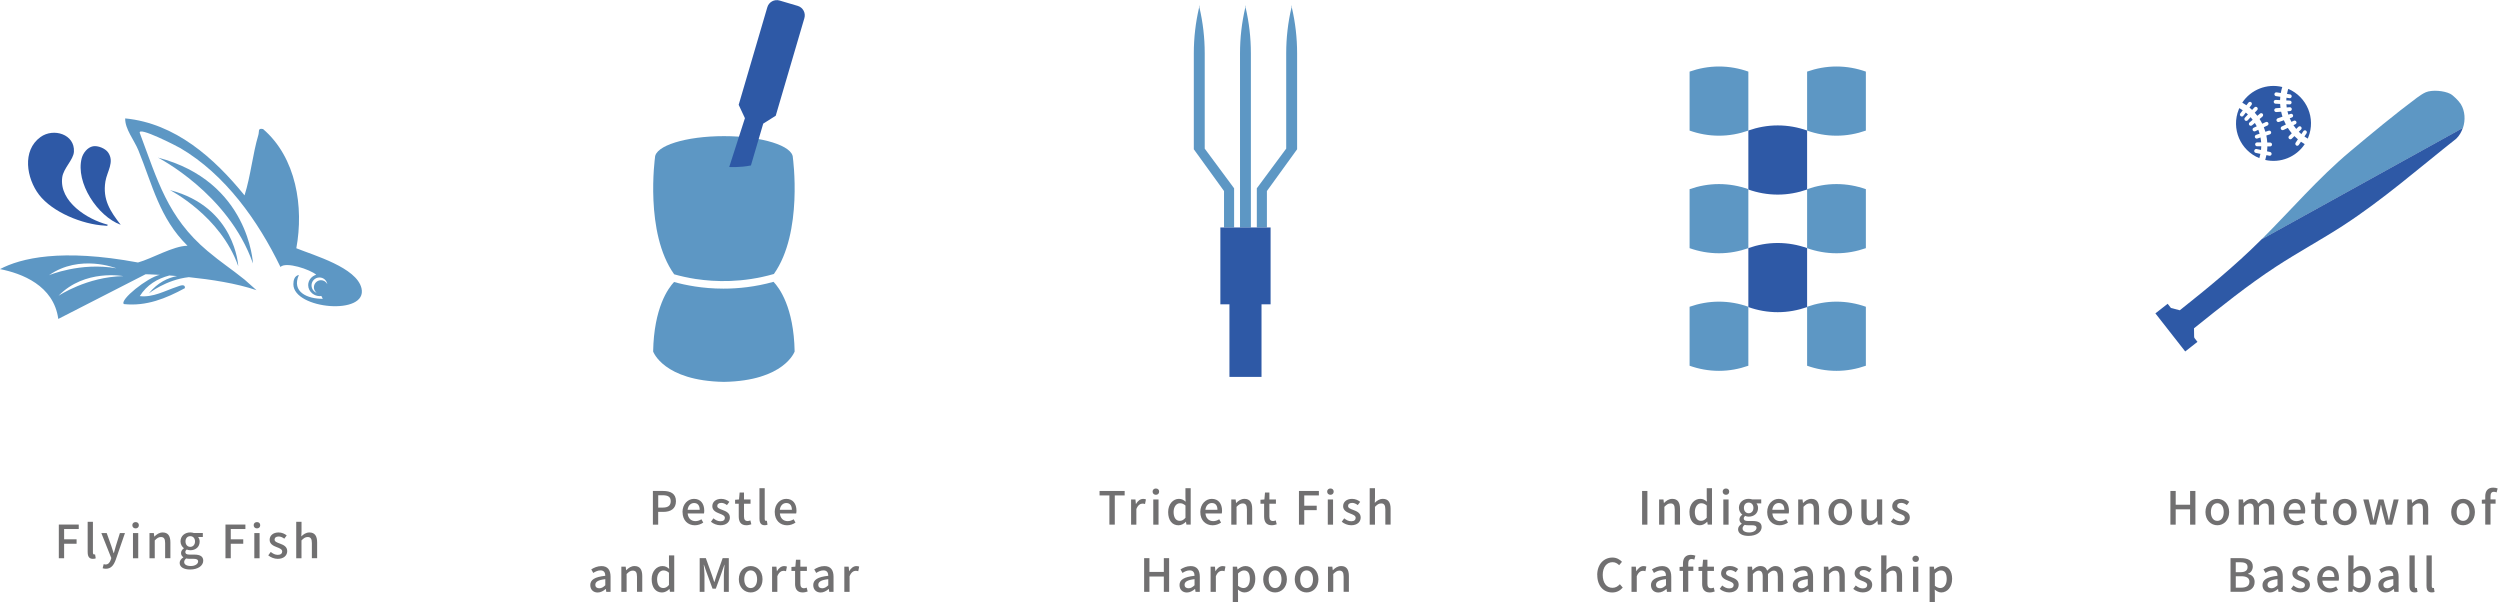 <svg width="788" height="190" viewBox="0 0 788 190" fill="none" xmlns="http://www.w3.org/2000/svg">
<g clip-path="url(#clip0_581_791)">
<path d="M551.08 41.16V41.11V41.09V22.64V22.62V22.57C548.18 21.54 545.07 20.96 541.82 20.96C538.57 20.96 535.46 21.55 532.56 22.57V22.62V22.64V41.09V41.11V41.16C535.46 42.19 538.57 42.77 541.82 42.77C545.07 42.77 548.18 42.18 551.08 41.16Z" fill="#5D97C4"/>
<path d="M569.6 59.73V59.68V59.66V41.21V41.19V41.14C566.7 40.11 563.59 39.53 560.34 39.53C557.09 39.53 553.98 40.12 551.08 41.14V41.19V41.21V59.66V59.68V59.73C553.98 60.76 557.09 61.34 560.34 61.34C563.59 61.34 566.7 60.75 569.6 59.73Z" fill="#2E59A6"/>
<path d="M551.08 78.219V78.169V78.15V59.7V59.679V59.63C548.18 58.599 545.07 58.02 541.82 58.02C538.57 58.02 535.46 58.609 532.56 59.63V59.679V59.7V78.15V78.169V78.219C535.46 79.249 538.57 79.829 541.82 79.829C545.07 79.829 548.18 79.24 551.08 78.219Z" fill="#5D97C4"/>
<path d="M569.6 96.79V96.74V96.72V78.27V78.25V78.2C566.7 77.17 563.59 76.59 560.34 76.59C557.09 76.59 553.98 77.18 551.08 78.2V78.25V78.27V96.72V96.74V96.79C553.98 97.82 557.09 98.4 560.34 98.4C563.59 98.4 566.7 97.81 569.6 96.79Z" fill="#2E59A6"/>
<path d="M551.08 115.28V115.23V115.21V96.76V96.74V96.69C548.18 95.66 545.07 95.08 541.82 95.08C538.57 95.08 535.46 95.67 532.56 96.69V96.74V96.76V115.21V115.23V115.28C535.46 116.31 538.57 116.89 541.82 116.89C545.07 116.89 548.18 116.3 551.08 115.28Z" fill="#5D97C4"/>
<path d="M588.12 41.16V41.11V41.09V22.64V22.62V22.57C585.22 21.54 582.11 20.96 578.86 20.96C575.61 20.96 572.5 21.55 569.6 22.57V22.62V22.64V41.09V41.11V41.16C572.5 42.19 575.61 42.77 578.86 42.77C582.11 42.77 585.22 42.18 588.12 41.16Z" fill="#5D97C4"/>
<path d="M588.12 78.219V78.169V78.15V59.7V59.679V59.63C585.22 58.599 582.11 58.02 578.86 58.02C575.61 58.02 572.5 58.609 569.6 59.63V59.679V59.7V78.15V78.169V78.219C572.5 79.249 575.61 79.829 578.86 79.829C582.11 79.829 585.22 79.24 588.12 78.219Z" fill="#5D97C4"/>
<path d="M588.12 115.28V115.23V115.21V96.76V96.74V96.69C585.22 95.66 582.11 95.08 578.86 95.08C575.61 95.08 572.5 95.67 569.6 96.69V96.74V96.76V115.21V115.23V115.28C572.5 116.31 575.61 116.89 578.86 116.89C582.11 116.89 585.22 116.3 588.12 115.28Z" fill="#5D97C4"/>
<path d="M775.66 32.84C775.02 31.8 773.21 30.02 772.34 29.58C770.41 28.59 766.67 28.24 764.63 29.07C763.76 29.43 762.58 30.24 761.81 30.81C755.01 35.87 747.3 42.25 740.77 47.73C730.71 56.17 722.14 66.18 712.87 75.44L776.31 40.34C777.15 37.88 776.99 35.03 775.66 32.84Z" fill="#5D97C4"/>
<path d="M687.14 97.76C687.14 97.76 687.08 97.78 687.05 97.79L684.28 97.07L683.24 95.75L679.38 98.78L683.44 103.96L684.72 105.6L688.78 110.78L692.64 107.75L691.67 106.52C691.65 106.39 691.63 106.26 691.59 106.12L691.55 103.48C699.98 96.73 708.4 89.93 717.46 84.01C724.32 79.53 731.78 75.49 738.47 71.15C751.1 62.96 762.42 53.03 774.21 43.71C775.17 42.79 775.85 41.61 776.28 40.33L712.84 75.43C712.69 75.58 712.55 75.73 712.4 75.88C704.48 83.75 695.87 90.82 687.12 97.76H687.14Z" fill="#2E59A6"/>
<path d="M720.85 29.6L721.83 29.75C722.16 29.8 722.39 30.11 722.34 30.44C722.29 30.77 721.98 31 721.65 30.95L720.69 30.8C720.66 31.09 720.65 31.37 720.64 31.66L721.74 31.71C722.07 31.73 722.33 32.01 722.31 32.34C722.29 32.67 722.01 32.93 721.68 32.91L720.67 32.86C720.69 33.2 720.73 33.54 720.77 33.87L721.73 33.8C722.06 33.78 722.35 34.03 722.38 34.36C722.4 34.69 722.15 34.98 721.82 35.01L721 35.07C721.08 35.43 721.18 35.79 721.3 36.14L721.99 35.9C722.31 35.79 722.65 35.96 722.76 36.27C722.87 36.59 722.7 36.93 722.39 37.04L721.72 37.27C721.88 37.66 722.06 38.04 722.26 38.41L722.99 38.06C723.29 37.92 723.65 38.04 723.8 38.34C723.94 38.64 723.82 39 723.52 39.15L722.89 39.46C723.16 39.87 723.45 40.26 723.77 40.64L724.45 39.97C724.69 39.74 725.07 39.74 725.3 39.97C725.53 40.21 725.53 40.59 725.3 40.82L724.58 41.53C724.84 41.79 725.11 42.04 725.39 42.28L726.01 41.35C726.2 41.07 726.57 41 726.85 41.18C727.13 41.37 727.2 41.74 727.02 42.02L726.35 43.02C726.68 43.26 727.03 43.48 727.39 43.69C727.45 43.56 727.51 43.42 727.57 43.28C729.98 37.31 727.15 30.52 721.25 28.01C721.09 28.53 720.97 29.05 720.87 29.58L720.85 29.6Z" fill="#2E59A6"/>
<path d="M723.84 45.88C723.84 45.88 723.78 45.85 723.75 45.83C723.47 45.64 723.4 45.27 723.58 44.99L724.3 43.91C723.91 43.59 723.55 43.25 723.2 42.9L722.36 43.73C722.18 43.91 721.91 43.95 721.69 43.85C721.62 43.82 721.56 43.78 721.5 43.72C721.27 43.48 721.27 43.1 721.5 42.87L722.37 42.01C721.91 41.47 721.5 40.9 721.12 40.31L719.75 40.97C719.58 41.05 719.4 41.05 719.24 40.97C719.11 40.91 719 40.81 718.94 40.68C718.8 40.38 718.92 40.02 719.22 39.87L720.5 39.25C720.27 38.81 720.06 38.36 719.87 37.91L718.34 38.44C718.19 38.49 718.03 38.48 717.9 38.42C717.75 38.35 717.63 38.23 717.57 38.06C717.46 37.74 717.63 37.4 717.94 37.29L719.44 36.77C719.27 36.26 719.13 35.74 719.02 35.21L717.49 35.32C717.39 35.32 717.29 35.31 717.2 35.27C717 35.18 716.86 34.99 716.84 34.76C716.82 34.43 717.07 34.14 717.4 34.11L718.81 34.01C718.75 33.6 718.72 33.18 718.7 32.76L717.25 32.69C717.17 32.69 717.1 32.67 717.04 32.64C716.82 32.54 716.67 32.31 716.68 32.06C716.7 31.73 716.98 31.47 717.31 31.49L718.68 31.56C718.68 31.21 718.71 30.85 718.74 30.5L717.4 30.3C717.35 30.3 717.29 30.28 717.25 30.26C717.01 30.15 716.86 29.89 716.9 29.62C716.95 29.29 717.26 29.06 717.59 29.11L718.91 29.31C719.02 28.68 719.17 28.05 719.37 27.42C714.54 26.24 709.48 28.24 706.76 32.35C707.22 32.61 707.65 32.88 708.07 33.18L708.71 32.34C708.91 32.07 709.29 32.02 709.56 32.22C709.78 32.39 709.85 32.68 709.76 32.93C709.74 32.98 709.71 33.03 709.68 33.07L709.04 33.91C709.32 34.14 709.59 34.39 709.86 34.64L710.59 33.86C710.82 33.62 711.2 33.6 711.44 33.83C711.63 34.01 711.68 34.27 711.59 34.5C711.56 34.57 711.52 34.63 711.47 34.69L710.7 35.51C710.99 35.83 711.26 36.16 711.52 36.51L712.35 35.81C712.61 35.6 712.99 35.63 713.2 35.88C713.35 36.06 713.38 36.3 713.3 36.5C713.26 36.59 713.21 36.67 713.13 36.74L712.22 37.51C712.53 37.99 712.81 38.49 713.06 39L714.18 38.47C714.48 38.33 714.84 38.46 714.98 38.76C715.05 38.92 715.05 39.09 714.99 39.24C714.93 39.38 714.83 39.49 714.69 39.56L713.55 40.1C713.74 40.57 713.9 41.05 714.05 41.54L715.07 41.2C715.39 41.09 715.73 41.26 715.84 41.58C715.89 41.72 715.88 41.87 715.83 42C715.77 42.16 715.64 42.29 715.46 42.35L714.35 42.72C714.5 43.44 714.6 44.18 714.64 44.93H715.54C715.87 44.93 716.14 45.21 716.14 45.55C716.14 45.63 716.12 45.7 716.1 45.77C716.01 45.99 715.79 46.15 715.53 46.15H714.67C714.67 46.66 714.63 47.18 714.57 47.7L715.53 47.9C715.86 47.97 716.07 48.29 716 48.62C716 48.66 715.98 48.69 715.97 48.72C715.86 48.99 715.58 49.15 715.28 49.08L714.38 48.89C714.28 49.4 714.15 49.91 714 50.42C718.78 51.51 723.76 49.5 726.45 45.43C726.04 45.19 725.64 44.94 725.26 44.67L724.58 45.68C724.41 45.93 724.1 46.01 723.83 45.9L723.84 45.88Z" fill="#2E59A6"/>
<path d="M710.56 47.44C710.63 47.11 710.95 46.9 711.28 46.97L712.68 47.27C712.72 46.88 712.75 46.49 712.75 46.11H711.42C711.09 46.1 710.82 45.83 710.82 45.49C710.82 45.16 711.1 44.89 711.43 44.89H712.72C712.68 44.37 712.61 43.84 712.51 43.33L711.52 43.66C711.2 43.77 710.86 43.6 710.75 43.28C710.64 42.96 710.82 42.62 711.13 42.51L712.23 42.14C712.11 41.72 711.97 41.31 711.82 40.91L710.86 41.36C710.56 41.5 710.2 41.37 710.06 41.07C709.92 40.77 710.05 40.41 710.35 40.27L711.33 39.81C711.15 39.45 710.96 39.1 710.74 38.76L709.84 39.51C709.58 39.72 709.2 39.69 708.99 39.44C708.78 39.18 708.81 38.8 709.06 38.59L710.05 37.76C709.84 37.48 709.62 37.2 709.39 36.94L708.47 37.92C708.24 38.16 707.86 38.18 707.62 37.95C707.38 37.72 707.36 37.34 707.59 37.1L708.55 36.07C708.34 35.87 708.11 35.67 707.88 35.48L707.11 36.49C706.91 36.76 706.53 36.81 706.26 36.61C705.99 36.41 705.94 36.03 706.14 35.76L706.91 34.75C706.56 34.51 706.21 34.28 705.83 34.08C705.77 34.22 705.7 34.36 705.65 34.51C703.22 40.54 706.12 47.4 712.14 49.85C712.28 49.4 712.39 48.95 712.48 48.5L711.01 48.19C710.68 48.12 710.47 47.8 710.54 47.47L710.56 47.44Z" fill="#2E59A6"/>
<path d="M517.59 154.75H519.26V165.37H517.59V154.75Z" fill="#717071"/>
<path d="M522.97 157.43H524.32L524.46 158.54H524.49C525.21 157.82 526.03 157.24 527.11 157.24C528.8 157.24 529.54 158.36 529.54 160.38V165.36H527.88V160.58C527.88 159.21 527.48 158.68 526.54 158.68C525.81 158.68 525.32 159.04 524.61 159.75V165.37H522.95V157.43H522.97Z" fill="#717071"/>
<path d="M532.51 161.4C532.51 158.82 534.14 157.24 535.89 157.24C536.81 157.24 537.39 157.57 538.02 158.13L537.96 156.82V153.88H539.62V165.36H538.27L538.13 164.47H538.09C537.5 165.08 536.68 165.57 535.77 165.57C533.8 165.57 532.52 164.04 532.52 161.41L532.51 161.4ZM537.96 163.2V159.34C537.37 158.81 536.81 158.62 536.22 158.62C535.13 158.62 534.22 159.67 534.22 161.39C534.22 163.11 534.93 164.17 536.16 164.17C536.82 164.17 537.38 163.88 537.96 163.2Z" fill="#717071"/>
<path d="M542.99 154.95C542.99 154.37 543.41 153.97 544.03 153.97C544.65 153.97 545.05 154.37 545.05 154.95C545.05 155.57 544.63 155.96 544.03 155.96C543.43 155.96 542.99 155.57 542.99 154.95ZM543.19 157.43H544.85V165.37H543.19V157.43Z" fill="#717071"/>
<path d="M547.84 166.829C547.84 166.169 548.26 165.55 548.99 165.1V165.04C548.59 164.77 548.27 164.349 548.27 163.719C548.27 163.089 548.7 162.549 549.16 162.249V162.189C548.61 161.769 548.11 161.02 548.11 160.07C548.11 158.28 549.54 157.229 551.18 157.229C551.63 157.229 552.03 157.319 552.33 157.419H555.14V158.669H553.64C553.93 158.999 554.14 159.519 554.14 160.109C554.14 161.849 552.83 162.85 551.17 162.85C550.82 162.85 550.41 162.76 550.06 162.62C549.81 162.84 549.63 163.049 549.63 163.439C549.63 163.899 549.95 164.219 550.96 164.219H552.43C554.29 164.219 555.27 164.799 555.27 166.139C555.27 167.679 553.67 168.919 551.14 168.919C549.22 168.919 547.84 168.209 547.84 166.829ZM553.66 166.419C553.66 165.759 553.14 165.559 552.19 165.559H550.99C550.61 165.559 550.26 165.529 549.92 165.439C549.45 165.789 549.26 166.189 549.26 166.589C549.26 167.349 550.05 167.829 551.36 167.829C552.74 167.829 553.65 167.149 553.65 166.419H553.66ZM552.68 160.079C552.68 159.029 552.02 158.41 551.18 158.41C550.34 158.41 549.68 159.009 549.68 160.079C549.68 161.149 550.36 161.779 551.18 161.779C552 161.779 552.68 161.149 552.68 160.079Z" fill="#717071"/>
<path d="M557.02 161.4C557.02 158.82 558.79 157.24 560.64 157.24C562.74 157.24 563.88 158.75 563.88 160.99C563.88 161.32 563.84 161.64 563.79 161.84H558.65C558.78 163.35 559.73 164.26 561.1 164.26C561.81 164.26 562.41 164.04 562.99 163.67L563.57 164.72C562.85 165.21 561.93 165.57 560.9 165.57C558.73 165.57 557.02 164.03 557.02 161.41V161.4ZM562.43 160.68C562.43 159.33 561.81 158.55 560.66 158.55C559.67 158.55 558.79 159.3 558.63 160.68H562.43Z" fill="#717071"/>
<path d="M566.81 157.43H568.16L568.3 158.54H568.33C569.05 157.82 569.87 157.24 570.95 157.24C572.63 157.24 573.38 158.36 573.38 160.38V165.36H571.72V160.58C571.72 159.21 571.32 158.68 570.38 158.68C569.65 158.68 569.16 159.04 568.45 159.75V165.37H566.79V157.43H566.81Z" fill="#717071"/>
<path d="M576.32 161.4C576.32 158.76 578.09 157.24 580.07 157.24C582.05 157.24 583.79 158.77 583.79 161.4C583.79 164.03 582.03 165.56 580.07 165.56C578.11 165.56 576.32 164.03 576.32 161.4ZM582.08 161.4C582.08 159.73 581.3 158.61 580.06 158.61C578.82 158.61 578.03 159.73 578.03 161.4C578.03 163.07 578.81 164.18 580.06 164.18C581.31 164.18 582.08 163.08 582.08 161.4Z" fill="#717071"/>
<path d="M586.7 162.42V157.42H588.37V162.22C588.37 163.57 588.77 164.12 589.7 164.12C590.43 164.12 590.95 163.77 591.6 162.94V157.42H593.27V165.36H591.9L591.77 164.16H591.73C591.01 164.99 590.23 165.56 589.15 165.56C587.45 165.56 586.7 164.44 586.7 162.42Z" fill="#717071"/>
<path d="M595.99 164.46L596.78 163.38C597.47 163.94 598.16 164.3 599.01 164.3C599.95 164.3 600.39 163.84 600.39 163.23C600.39 162.51 599.51 162.19 598.65 161.86C597.6 161.46 596.43 160.89 596.43 159.56C596.43 158.23 597.5 157.24 599.25 157.24C600.3 157.24 601.19 157.67 601.81 158.18L601.05 159.2C600.49 158.8 599.93 158.51 599.29 158.51C598.4 158.51 597.99 158.94 597.99 159.49C597.99 160.15 598.77 160.41 599.65 160.74C600.75 161.16 601.97 161.65 601.97 163.13C601.97 164.47 600.92 165.56 598.96 165.56C597.87 165.56 596.74 165.08 595.98 164.45L595.99 164.46Z" fill="#717071"/>
<path d="M503.44 181.26C503.44 177.82 505.56 175.74 508.25 175.74C509.56 175.74 510.6 176.37 511.25 177.08L510.36 178.15C509.8 177.6 509.14 177.2 508.29 177.2C506.46 177.2 505.18 178.73 505.18 181.22C505.18 183.71 506.38 185.28 508.25 185.28C509.21 185.28 509.95 184.83 510.58 184.14L511.49 185.21C510.63 186.2 509.56 186.75 508.18 186.75C505.51 186.75 503.46 184.75 503.46 181.26H503.44Z" fill="#717071"/>
<path d="M514.27 178.61H515.62L515.76 180.04H515.79C516.35 179.03 517.19 178.43 518.05 178.43C518.44 178.43 518.68 178.49 518.93 178.59L518.64 180.05C518.35 179.96 518.16 179.92 517.83 179.92C517.18 179.92 516.4 180.37 515.91 181.63V186.56H514.25V178.62L514.27 178.61Z" fill="#717071"/>
<path d="M520.38 184.44C520.38 182.73 521.82 181.85 525.12 181.49C525.11 180.58 524.77 179.78 523.61 179.78C522.78 179.78 522 180.15 521.32 180.59L520.7 179.47C521.52 178.95 522.63 178.43 523.9 178.43C525.87 178.43 526.78 179.67 526.78 181.79V186.56H525.43L525.3 185.65H525.24C524.52 186.27 523.67 186.76 522.72 186.76C521.35 186.76 520.39 185.85 520.39 184.46L520.38 184.44ZM525.12 184.48V182.55C522.77 182.82 521.98 183.43 521.98 184.31C521.98 185.1 522.51 185.42 523.22 185.42C523.93 185.42 524.47 185.09 525.12 184.48Z" fill="#717071"/>
<path d="M529.39 178.71L530.47 178.62V177.63C530.47 176 531.22 174.88 532.98 174.88C533.53 174.88 534.02 175 534.38 175.14L534.05 176.39C533.78 176.26 533.46 176.2 533.19 176.2C532.48 176.2 532.14 176.66 532.14 177.61V178.6H533.74V179.94H532.14V186.54H530.48V179.94H529.4V178.7L529.39 178.71Z" fill="#717071"/>
<path d="M536.52 183.95V179.95H535.37V178.71L536.61 178.61L536.8 176.42H538.18V178.61H540.24V179.95H538.18V183.97C538.18 184.92 538.51 185.41 539.35 185.41C539.61 185.41 539.95 185.31 540.18 185.22L540.48 186.44C540.05 186.58 539.5 186.74 538.92 186.74C537.15 186.74 536.51 185.62 536.51 183.95H536.52Z" fill="#717071"/>
<path d="M542.05 185.63L542.84 184.55C543.53 185.11 544.22 185.47 545.07 185.47C546.01 185.47 546.45 185.01 546.45 184.4C546.45 183.68 545.57 183.36 544.71 183.03C543.66 182.63 542.49 182.07 542.49 180.73C542.49 179.39 543.56 178.41 545.31 178.41C546.36 178.41 547.25 178.84 547.87 179.35L547.11 180.37C546.55 179.97 545.99 179.68 545.35 179.68C544.46 179.68 544.05 180.11 544.05 180.66C544.05 181.32 544.83 181.58 545.71 181.91C546.81 182.33 548.03 182.82 548.03 184.3C548.03 185.64 546.98 186.73 545.02 186.73C543.93 186.73 542.8 186.26 542.04 185.62L542.05 185.63Z" fill="#717071"/>
<path d="M550.88 178.61H552.23L552.37 179.73H552.4C553.09 179 553.87 178.42 554.86 178.42C556.04 178.42 556.69 178.97 557.03 179.88C557.82 179.04 558.61 178.42 559.61 178.42C561.27 178.42 562.04 179.54 562.04 181.56V186.54H560.37V181.76C560.37 180.39 559.97 179.86 559.06 179.86C558.53 179.86 557.94 180.21 557.27 180.93V186.55H555.61V181.77C555.61 180.4 555.19 179.87 554.28 179.87C553.75 179.87 553.16 180.22 552.51 180.94V186.56H550.85V178.62L550.88 178.61Z" fill="#717071"/>
<path d="M565.08 184.44C565.08 182.73 566.52 181.85 569.82 181.49C569.81 180.58 569.47 179.78 568.31 179.78C567.48 179.78 566.7 180.15 566.02 180.59L565.4 179.47C566.22 178.95 567.33 178.43 568.6 178.43C570.57 178.43 571.48 179.67 571.48 181.79V186.56H570.13L570 185.65H569.94C569.22 186.27 568.37 186.76 567.42 186.76C566.05 186.76 565.09 185.85 565.09 184.46L565.08 184.44ZM569.82 184.48V182.55C567.47 182.82 566.68 183.43 566.68 184.31C566.68 185.1 567.21 185.42 567.92 185.42C568.63 185.42 569.17 185.09 569.82 184.48Z" fill="#717071"/>
<path d="M574.9 178.61H576.25L576.39 179.72H576.42C577.14 179 577.96 178.42 579.04 178.42C580.73 178.42 581.47 179.54 581.47 181.56V186.54H579.81V181.76C579.81 180.39 579.41 179.86 578.47 179.86C577.73 179.86 577.25 180.22 576.54 180.93V186.55H574.88V178.61H574.9Z" fill="#717071"/>
<path d="M584.14 185.63L584.93 184.55C585.62 185.11 586.31 185.47 587.16 185.47C588.1 185.47 588.54 185.01 588.54 184.4C588.54 183.68 587.66 183.36 586.8 183.03C585.75 182.63 584.58 182.07 584.58 180.73C584.58 179.39 585.65 178.41 587.4 178.41C588.45 178.41 589.34 178.84 589.96 179.35L589.2 180.37C588.64 179.97 588.08 179.68 587.44 179.68C586.55 179.68 586.14 180.11 586.14 180.66C586.14 181.32 586.92 181.58 587.8 181.91C588.89 182.33 590.12 182.82 590.12 184.3C590.12 185.64 589.07 186.73 587.11 186.73C586.02 186.73 584.89 186.26 584.13 185.62L584.14 185.63Z" fill="#717071"/>
<path d="M592.96 175.06H594.62V178.1L594.55 179.67C595.24 178.99 596.03 178.42 597.11 178.42C598.8 178.42 599.54 179.54 599.54 181.56V186.54H597.88V181.76C597.88 180.39 597.48 179.86 596.54 179.86C595.81 179.86 595.32 180.22 594.61 180.93V186.55H592.95V175.07L592.96 175.06Z" fill="#717071"/>
<path d="M602.79 176.129C602.79 175.549 603.21 175.149 603.83 175.149C604.45 175.149 604.85 175.549 604.85 176.129C604.85 176.749 604.43 177.139 603.83 177.139C603.23 177.139 602.79 176.749 602.79 176.129ZM602.99 178.609H604.65V186.549H602.99V178.609Z" fill="#717071"/>
<path d="M608.21 178.61H609.56L609.7 179.49H609.73C610.42 178.91 611.29 178.42 612.18 178.42C614.18 178.42 615.31 180 615.31 182.45C615.31 185.17 613.68 186.74 611.9 186.74C611.21 186.74 610.49 186.41 609.83 185.83L609.87 187.18V189.74H608.21V178.59V178.61ZM613.6 182.48C613.6 180.82 613.07 179.8 611.74 179.8C611.12 179.8 610.53 180.13 609.87 180.76V184.64C610.49 185.16 611.11 185.35 611.58 185.35C612.73 185.35 613.6 184.33 613.6 182.48Z" fill="#717071"/>
<path d="M684.11 154.75H685.78V159.09H690.32V154.75H691.99V165.37H690.32V160.54H685.78V165.37H684.11V154.75Z" fill="#717071"/>
<path d="M695.16 161.4C695.16 158.76 696.93 157.24 698.91 157.24C700.89 157.24 702.63 158.77 702.63 161.4C702.63 164.03 700.87 165.56 698.91 165.56C696.95 165.56 695.16 164.03 695.16 161.4ZM700.92 161.4C700.92 159.73 700.14 158.61 698.9 158.61C697.66 158.61 696.87 159.73 696.87 161.4C696.87 163.07 697.65 164.18 698.9 164.18C700.15 164.18 700.92 163.08 700.92 161.4Z" fill="#717071"/>
<path d="M705.65 157.43H707L707.14 158.55H707.17C707.86 157.82 708.64 157.24 709.63 157.24C710.81 157.24 711.46 157.79 711.8 158.7C712.59 157.86 713.38 157.24 714.38 157.24C716.04 157.24 716.81 158.36 716.81 160.38V165.36H715.14V160.58C715.14 159.21 714.74 158.68 713.83 158.68C713.3 158.68 712.71 159.03 712.04 159.75V165.37H710.38V160.59C710.38 159.22 709.96 158.69 709.05 158.69C708.52 158.69 707.93 159.04 707.28 159.76V165.38H705.62V157.44L705.65 157.43Z" fill="#717071"/>
<path d="M719.75 161.4C719.75 158.82 721.52 157.24 723.37 157.24C725.47 157.24 726.61 158.75 726.61 160.99C726.61 161.32 726.57 161.64 726.52 161.84H721.38C721.51 163.35 722.46 164.26 723.83 164.26C724.54 164.26 725.14 164.04 725.72 163.67L726.3 164.72C725.58 165.21 724.66 165.57 723.63 165.57C721.46 165.57 719.75 164.03 719.75 161.41V161.4ZM725.17 160.68C725.17 159.33 724.55 158.55 723.4 158.55C722.41 158.55 721.53 159.3 721.37 160.68H725.17Z" fill="#717071"/>
<path d="M729.65 162.77V158.77H728.5V157.53L729.74 157.43L729.93 155.24H731.31V157.43H733.37V158.77H731.31V162.79C731.31 163.74 731.64 164.23 732.48 164.23C732.74 164.23 733.08 164.13 733.31 164.04L733.61 165.26C733.18 165.4 732.63 165.56 732.05 165.56C730.28 165.56 729.64 164.44 729.64 162.77H729.65Z" fill="#717071"/>
<path d="M735.36 161.4C735.36 158.76 737.13 157.24 739.1 157.24C741.07 157.24 742.82 158.77 742.82 161.4C742.82 164.03 741.06 165.56 739.1 165.56C737.14 165.56 735.36 164.03 735.36 161.4ZM741.13 161.4C741.13 159.73 740.35 158.61 739.11 158.61C737.87 158.61 737.08 159.73 737.08 161.4C737.08 163.07 737.86 164.18 739.11 164.18C740.36 164.18 741.13 163.08 741.13 161.4Z" fill="#717071"/>
<path d="M744.91 157.43H746.58L747.63 161.72C747.79 162.5 747.92 163.22 748.06 163.98H748.13C748.29 163.22 748.45 162.48 748.63 161.72L749.75 157.43H751.28L752.42 161.72C752.61 162.5 752.77 163.22 752.95 163.98H753.02C753.16 163.22 753.29 162.5 753.47 161.72L754.49 157.43H756.06L754 165.37H752.01L751 161.45C750.81 160.7 750.67 159.98 750.5 159.16H750.43C750.27 159.98 750.13 160.72 749.94 161.46L748.96 165.36H747.03L744.9 157.42L744.91 157.43Z" fill="#717071"/>
<path d="M758.8 157.43H760.15L760.29 158.54H760.32C761.04 157.82 761.86 157.24 762.94 157.24C764.63 157.24 765.37 158.36 765.37 160.38V165.36H763.71V160.58C763.71 159.21 763.31 158.68 762.37 158.68C761.64 158.68 761.15 159.04 760.44 159.75V165.37H758.78V157.43H758.8Z" fill="#717071"/>
<path d="M772.62 161.4C772.62 158.76 774.39 157.24 776.37 157.24C778.35 157.24 780.09 158.77 780.09 161.4C780.09 164.03 778.33 165.56 776.37 165.56C774.41 165.56 772.62 164.03 772.62 161.4ZM778.38 161.4C778.38 159.73 777.6 158.61 776.36 158.61C775.12 158.61 774.33 159.73 774.33 161.4C774.33 163.07 775.11 164.18 776.36 164.18C777.61 164.18 778.38 163.08 778.38 161.4Z" fill="#717071"/>
<path d="M782.27 157.53L783.35 157.44V156.45C783.35 154.82 784.1 153.7 785.86 153.7C786.41 153.7 786.9 153.82 787.26 153.96L786.93 155.21C786.66 155.08 786.34 155.02 786.06 155.02C785.35 155.02 785.01 155.48 785.01 156.43V157.42H786.61V158.76H785.01V165.36H783.35V158.76H782.27V157.52V157.53Z" fill="#717071"/>
<path d="M703.05 175.93H706.35C708.51 175.93 710.08 176.64 710.08 178.54C710.08 179.56 709.53 180.53 708.57 180.84V180.91C709.78 181.16 710.66 181.99 710.66 183.43C710.66 185.53 708.96 186.54 706.6 186.54H703.06V175.92L703.05 175.93ZM706.14 180.36C707.75 180.36 708.43 179.76 708.43 178.76C708.43 177.67 707.68 177.23 706.18 177.23H704.71V180.35H706.14V180.36ZM706.4 185.23C708.06 185.23 709.01 184.64 709.01 183.34C709.01 182.16 708.09 181.63 706.4 181.63H704.72V185.23H706.4Z" fill="#717071"/>
<path d="M713.13 184.44C713.13 182.73 714.57 181.85 717.87 181.49C717.86 180.58 717.52 179.78 716.36 179.78C715.52 179.78 714.75 180.15 714.07 180.59L713.45 179.47C714.27 178.95 715.38 178.43 716.65 178.43C718.62 178.43 719.53 179.67 719.53 181.79V186.56H718.18L718.05 185.65H717.99C717.27 186.27 716.42 186.76 715.47 186.76C714.1 186.76 713.14 185.85 713.14 184.46L713.13 184.44ZM717.87 184.48V182.55C715.52 182.82 714.73 183.43 714.73 184.31C714.73 185.1 715.26 185.42 715.97 185.42C716.68 185.42 717.22 185.09 717.87 184.48Z" fill="#717071"/>
<path d="M722.11 185.63L722.9 184.55C723.59 185.11 724.28 185.47 725.13 185.47C726.07 185.47 726.51 185.01 726.51 184.4C726.51 183.68 725.63 183.36 724.77 183.03C723.72 182.63 722.55 182.07 722.55 180.73C722.55 179.39 723.62 178.41 725.37 178.41C726.42 178.41 727.31 178.84 727.93 179.35L727.17 180.37C726.61 179.97 726.05 179.68 725.41 179.68C724.52 179.68 724.11 180.11 724.11 180.66C724.11 181.32 724.89 181.58 725.77 181.91C726.86 182.33 728.09 182.82 728.09 184.3C728.09 185.64 727.04 186.73 725.08 186.73C723.99 186.73 722.86 186.26 722.1 185.62L722.11 185.63Z" fill="#717071"/>
<path d="M730.38 182.58C730.38 180 732.15 178.42 734 178.42C736.1 178.42 737.24 179.93 737.24 182.17C737.24 182.5 737.2 182.82 737.15 183.02H732.01C732.14 184.53 733.09 185.44 734.46 185.44C735.17 185.44 735.77 185.22 736.35 184.85L736.93 185.9C736.21 186.39 735.29 186.75 734.26 186.75C732.09 186.75 730.39 185.21 730.39 182.59L730.38 182.58ZM735.8 181.86C735.8 180.51 735.18 179.73 734.03 179.73C733.04 179.73 732.16 180.48 732 181.86H735.8Z" fill="#717071"/>
<path d="M741.69 185.72H741.63L741.49 186.54H740.18V175.06H741.84V178.1L741.78 179.45C742.47 178.85 743.31 178.41 744.14 178.41C746.14 178.41 747.28 179.99 747.28 182.44C747.28 185.16 745.65 186.73 743.87 186.73C743.15 186.73 742.36 186.36 741.7 185.71L741.69 185.72ZM745.56 182.48C745.56 180.82 745.03 179.8 743.7 179.8C743.08 179.8 742.48 180.13 741.83 180.76V184.64C742.44 185.16 743.07 185.35 743.54 185.35C744.69 185.35 745.56 184.33 745.56 182.48Z" fill="#717071"/>
<path d="M749.64 184.44C749.64 182.73 751.08 181.85 754.38 181.49C754.37 180.58 754.03 179.78 752.87 179.78C752.03 179.78 751.26 180.15 750.58 180.59L749.96 179.47C750.78 178.95 751.89 178.43 753.16 178.43C755.13 178.43 756.04 179.67 756.04 181.79V186.56H754.69L754.56 185.65H754.5C753.78 186.27 752.93 186.76 751.98 186.76C750.61 186.76 749.65 185.85 749.65 184.46L749.64 184.44ZM754.38 184.48V182.55C752.03 182.82 751.24 183.43 751.24 184.31C751.24 185.1 751.77 185.42 752.48 185.42C753.19 185.42 753.73 185.09 754.38 184.48Z" fill="#717071"/>
<path d="M759.46 184.67V175.06H761.12V184.75C761.12 185.2 761.31 185.35 761.51 185.35C761.58 185.35 761.64 185.35 761.8 185.32L762 186.57C761.8 186.66 761.52 186.73 761.11 186.73C759.91 186.73 759.47 185.95 759.47 184.66L759.46 184.67Z" fill="#717071"/>
<path d="M764.83 184.67V175.06H766.49V184.75C766.49 185.2 766.68 185.35 766.88 185.35C766.95 185.35 767.01 185.35 767.17 185.32L767.37 186.57C767.17 186.66 766.9 186.73 766.48 186.73C765.28 186.73 764.84 185.95 764.84 184.66L764.83 184.67Z" fill="#717071"/>
<path d="M205.79 154.75H209C211.36 154.75 213.06 155.57 213.06 157.98C213.06 160.39 211.36 161.35 209.06 161.35H207.46V165.37H205.79V154.75ZM208.92 159.99C210.59 159.99 211.41 159.34 211.41 157.97C211.41 156.6 210.53 156.1 208.85 156.1H207.47V159.99H208.92Z" fill="#717071"/>
<path d="M215.12 161.4C215.12 158.82 216.89 157.24 218.74 157.24C220.84 157.24 221.98 158.75 221.98 160.99C221.98 161.32 221.94 161.64 221.89 161.84H216.75C216.88 163.35 217.83 164.26 219.2 164.26C219.91 164.26 220.51 164.04 221.09 163.67L221.67 164.72C220.95 165.21 220.03 165.57 219.01 165.57C216.83 165.57 215.14 164.03 215.14 161.41L215.12 161.4ZM220.54 160.68C220.54 159.33 219.92 158.55 218.77 158.55C217.78 158.55 216.9 159.3 216.74 160.68H220.54Z" fill="#717071"/>
<path d="M224.08 164.46L224.87 163.38C225.56 163.94 226.25 164.3 227.1 164.3C228.04 164.3 228.48 163.84 228.48 163.23C228.48 162.51 227.6 162.19 226.74 161.86C225.69 161.46 224.52 160.9 224.52 159.56C224.52 158.22 225.59 157.24 227.34 157.24C228.39 157.24 229.28 157.67 229.9 158.18L229.14 159.2C228.58 158.8 228.02 158.51 227.38 158.51C226.49 158.51 226.08 158.94 226.08 159.49C226.08 160.15 226.86 160.41 227.74 160.74C228.83 161.16 230.06 161.65 230.06 163.13C230.06 164.47 229.01 165.56 227.05 165.56C225.96 165.56 224.83 165.09 224.07 164.45L224.08 164.46Z" fill="#717071"/>
<path d="M232.85 162.77V158.77H231.7V157.53L232.94 157.43L233.13 155.24H234.51V157.43H236.57V158.77H234.51V162.79C234.51 163.74 234.84 164.23 235.68 164.23C235.94 164.23 236.28 164.13 236.52 164.04L236.82 165.26C236.39 165.4 235.84 165.56 235.26 165.56C233.49 165.56 232.85 164.44 232.85 162.77Z" fill="#717071"/>
<path d="M239.38 163.49V153.88H241.04V163.57C241.04 164.02 241.23 164.17 241.43 164.17C241.5 164.17 241.56 164.17 241.72 164.14L241.92 165.39C241.72 165.48 241.44 165.55 241.03 165.55C239.83 165.55 239.39 164.77 239.39 163.48L239.38 163.49Z" fill="#717071"/>
<path d="M244.19 161.4C244.19 158.82 245.96 157.24 247.81 157.24C249.91 157.24 251.05 158.75 251.05 160.99C251.05 161.32 251.01 161.64 250.96 161.84H245.82C245.95 163.35 246.9 164.26 248.27 164.26C248.98 164.26 249.58 164.04 250.16 163.67L250.74 164.72C250.02 165.21 249.1 165.57 248.08 165.57C245.9 165.57 244.2 164.03 244.2 161.41L244.19 161.4ZM249.6 160.68C249.6 159.33 248.98 158.55 247.83 158.55C246.84 158.55 245.96 159.3 245.8 160.68H249.6Z" fill="#717071"/>
<path d="M186.05 184.44C186.05 182.73 187.49 181.85 190.79 181.49C190.78 180.58 190.44 179.78 189.28 179.78C188.44 179.78 187.67 180.16 186.99 180.59L186.37 179.47C187.19 178.95 188.3 178.43 189.57 178.43C191.54 178.43 192.45 179.67 192.45 181.79V186.56H191.1L190.97 185.65H190.91C190.19 186.27 189.34 186.76 188.39 186.76C187.02 186.76 186.06 185.85 186.06 184.46L186.05 184.44ZM190.79 184.48V182.55C188.44 182.82 187.65 183.43 187.65 184.31C187.65 185.1 188.18 185.42 188.89 185.42C189.6 185.42 190.14 185.09 190.79 184.48Z" fill="#717071"/>
<path d="M195.87 178.61H197.22L197.36 179.72H197.39C198.11 179 198.93 178.42 200.01 178.42C201.7 178.42 202.44 179.54 202.44 181.56V186.54H200.78V181.76C200.78 180.39 200.38 179.86 199.44 179.86C198.71 179.86 198.22 180.22 197.51 180.93V186.55H195.85V178.61H195.87Z" fill="#717071"/>
<path d="M205.4 182.58C205.4 180 207.03 178.42 208.79 178.42C209.71 178.42 210.29 178.75 210.92 179.31L210.86 178V175.06H212.52V186.54H211.17L211.03 185.65H210.99C210.4 186.26 209.58 186.75 208.67 186.75C206.7 186.75 205.41 185.22 205.41 182.59L205.4 182.58ZM210.86 184.38V180.52C210.27 179.99 209.71 179.8 209.12 179.8C208.03 179.8 207.12 180.85 207.12 182.57C207.12 184.29 207.83 185.35 209.06 185.35C209.72 185.35 210.28 185.06 210.86 184.38Z" fill="#717071"/>
<path d="M220.55 175.93H222.48L224.41 181.3C224.65 181.99 224.89 182.73 225.12 183.43H225.19C225.44 182.72 225.65 181.99 225.88 181.3L227.78 175.93H229.72V186.55H228.16V181.31C228.16 180.36 228.29 178.99 228.39 178.03H228.32L227.47 180.48L225.63 185.54H224.59L222.73 180.48L221.88 178.03H221.82C221.92 178.99 222.05 180.36 222.05 181.31V186.55H220.54V175.93H220.55Z" fill="#717071"/>
<path d="M232.88 182.58C232.88 179.94 234.65 178.42 236.63 178.42C238.61 178.42 240.35 179.95 240.35 182.58C240.35 185.21 238.59 186.74 236.63 186.74C234.67 186.74 232.88 185.21 232.88 182.58ZM238.64 182.58C238.64 180.91 237.86 179.79 236.62 179.79C235.38 179.79 234.59 180.91 234.59 182.58C234.59 184.25 235.37 185.36 236.62 185.36C237.87 185.36 238.64 184.26 238.64 182.58Z" fill="#717071"/>
<path d="M243.38 178.61H244.73L244.87 180.04H244.9C245.46 179.03 246.3 178.43 247.16 178.43C247.55 178.43 247.79 178.49 248.04 178.59L247.75 180.05C247.46 179.96 247.27 179.92 246.94 179.92C246.29 179.92 245.51 180.37 245.02 181.63V186.56H243.36V178.62L243.38 178.61Z" fill="#717071"/>
<path d="M250.61 183.95V179.95H249.46V178.71L250.7 178.61L250.89 176.42H252.27V178.61H254.33V179.95H252.27V183.97C252.27 184.92 252.6 185.41 253.44 185.41C253.7 185.41 254.04 185.31 254.27 185.22L254.57 186.44C254.14 186.58 253.59 186.74 253.01 186.74C251.24 186.74 250.6 185.62 250.6 183.95H250.61Z" fill="#717071"/>
<path d="M256.33 184.44C256.33 182.73 257.77 181.85 261.07 181.49C261.06 180.58 260.72 179.78 259.56 179.78C258.72 179.78 257.95 180.16 257.27 180.59L256.65 179.47C257.47 178.95 258.58 178.43 259.85 178.43C261.82 178.43 262.73 179.67 262.73 181.79V186.56H261.38L261.25 185.65H261.19C260.47 186.27 259.62 186.76 258.67 186.76C257.3 186.76 256.34 185.85 256.34 184.46L256.33 184.44ZM261.07 184.48V182.55C258.72 182.82 257.93 183.43 257.93 184.31C257.93 185.1 258.46 185.42 259.17 185.42C259.88 185.42 260.42 185.09 261.07 184.48Z" fill="#717071"/>
<path d="M266.15 178.61H267.5L267.64 180.04H267.67C268.23 179.03 269.07 178.43 269.93 178.43C270.32 178.43 270.56 178.49 270.81 178.59L270.52 180.05C270.23 179.96 270.04 179.92 269.71 179.92C269.06 179.92 268.28 180.37 267.79 181.63V186.56H266.13V178.62L266.15 178.61Z" fill="#717071"/>
<path d="M18.54 165.34H24.82V166.75H20.21V169.99H24.14V171.39H20.21V175.96H18.54V165.34Z" fill="#717071"/>
<path d="M27.63 174.08V164.47H29.29V174.16C29.29 174.61 29.48 174.77 29.68 174.77C29.75 174.77 29.81 174.77 29.97 174.74L30.17 175.99C29.97 176.08 29.69 176.15 29.28 176.15C28.08 176.15 27.64 175.37 27.64 174.08H27.63Z" fill="#717071"/>
<path d="M32.36 179.11L32.68 177.81C32.82 177.85 33.05 177.93 33.27 177.93C34.12 177.93 34.62 177.3 34.91 176.45L35.08 175.9L31.94 168.02H33.63L35.09 172.11C35.34 172.82 35.58 173.59 35.82 174.34H35.89C36.09 173.61 36.31 172.83 36.51 172.11L37.79 168.02H39.39L36.48 176.43C35.86 178.13 35.02 179.27 33.37 179.27C32.95 179.27 32.64 179.21 32.36 179.11Z" fill="#717071"/>
<path d="M41.71 165.54C41.71 164.96 42.13 164.56 42.75 164.56C43.37 164.56 43.77 164.96 43.77 165.54C43.77 166.16 43.35 166.55 42.75 166.55C42.15 166.55 41.71 166.16 41.71 165.54ZM41.91 168.02H43.57V175.96H41.91V168.02Z" fill="#717071"/>
<path d="M47.14 168.02H48.49L48.63 169.13H48.66C49.38 168.41 50.2 167.83 51.28 167.83C52.97 167.83 53.71 168.95 53.71 170.97V175.95H52.05V171.17C52.05 169.8 51.65 169.27 50.71 169.27C49.98 169.27 49.49 169.63 48.78 170.34V175.96H47.12V168.02H47.14Z" fill="#717071"/>
<path d="M56.63 177.419C56.63 176.759 57.05 176.139 57.78 175.689V175.629C57.38 175.359 57.06 174.939 57.06 174.309C57.06 173.679 57.49 173.139 57.95 172.839V172.779C57.4 172.359 56.9 171.609 56.9 170.659C56.9 168.869 58.33 167.819 59.97 167.819C60.42 167.819 60.82 167.909 61.12 168.009H63.93V169.259H62.43C62.72 169.589 62.93 170.109 62.93 170.699C62.93 172.439 61.62 173.439 59.96 173.439C59.61 173.439 59.2 173.349 58.85 173.209C58.6 173.429 58.42 173.639 58.42 174.029C58.42 174.489 58.74 174.809 59.75 174.809H61.22C63.08 174.809 64.06 175.389 64.06 176.729C64.06 178.269 62.46 179.509 59.93 179.509C58.01 179.509 56.63 178.799 56.63 177.419ZM62.45 176.999C62.45 176.339 61.93 176.139 60.98 176.139H59.78C59.4 176.139 59.05 176.109 58.71 176.019C58.23 176.369 58.05 176.769 58.05 177.169C58.05 177.929 58.84 178.409 60.15 178.409C61.53 178.409 62.44 177.729 62.44 176.999H62.45ZM61.47 170.669C61.47 169.619 60.81 168.999 59.97 168.999C59.13 168.999 58.47 169.599 58.47 170.669C58.47 171.739 59.15 172.369 59.97 172.369C60.79 172.369 61.47 171.739 61.47 170.669Z" fill="#717071"/>
<path d="M71.07 165.34H77.35V166.75H72.74V169.99H76.67V171.39H72.74V175.96H71.07V165.34Z" fill="#717071"/>
<path d="M79.96 165.54C79.96 164.96 80.38 164.56 81 164.56C81.62 164.56 82.02 164.96 82.02 165.54C82.02 166.16 81.6 166.55 81 166.55C80.4 166.55 79.96 166.16 79.96 165.54ZM80.16 168.02H81.82V175.96H80.16V168.02Z" fill="#717071"/>
<path d="M84.55 175.05L85.34 173.97C86.03 174.53 86.72 174.89 87.57 174.89C88.51 174.89 88.95 174.43 88.95 173.82C88.95 173.1 88.07 172.78 87.21 172.45C86.16 172.05 84.99 171.48 84.99 170.15C84.99 168.82 86.06 167.83 87.81 167.83C88.86 167.83 89.75 168.26 90.37 168.77L89.61 169.79C89.05 169.39 88.49 169.1 87.85 169.1C86.96 169.1 86.55 169.53 86.55 170.08C86.55 170.74 87.33 171 88.21 171.33C89.3 171.75 90.53 172.24 90.53 173.72C90.53 175.06 89.48 176.15 87.52 176.15C86.43 176.15 85.3 175.67 84.54 175.04L84.55 175.05Z" fill="#717071"/>
<path d="M93.38 164.47H95.04V167.51L94.97 169.08C95.66 168.4 96.45 167.83 97.53 167.83C99.22 167.83 99.96 168.95 99.96 170.97V175.95H98.3V171.17C98.3 169.8 97.9 169.27 96.96 169.27C96.23 169.27 95.74 169.63 95.03 170.34V175.96H93.37V164.48L93.38 164.47Z" fill="#717071"/>
<path d="M349.68 156.16H346.58V154.75H354.49V156.16H351.38V165.36H349.68V156.16Z" fill="#717071"/>
<path d="M356.54 157.43H357.89L358.03 158.86H358.06C358.62 157.85 359.46 157.25 360.32 157.25C360.71 157.25 360.95 157.31 361.2 157.41L360.91 158.87C360.62 158.78 360.43 158.74 360.1 158.74C359.45 158.74 358.67 159.19 358.18 160.45V165.38H356.52V157.44L356.54 157.43Z" fill="#717071"/>
<path d="M363.3 154.95C363.3 154.37 363.72 153.97 364.34 153.97C364.96 153.97 365.36 154.37 365.36 154.95C365.36 155.57 364.94 155.96 364.34 155.96C363.74 155.96 363.3 155.57 363.3 154.95ZM363.51 157.43H365.17V165.37H363.51V157.43Z" fill="#717071"/>
<path d="M368.2 161.4C368.2 158.82 369.83 157.24 371.58 157.24C372.5 157.24 373.08 157.57 373.71 158.13L373.65 156.82V153.88H375.31V165.36H373.96L373.82 164.47H373.78C373.19 165.08 372.37 165.57 371.46 165.57C369.49 165.57 368.2 164.04 368.2 161.41V161.4ZM373.66 163.2V159.34C373.07 158.81 372.51 158.62 371.92 158.62C370.83 158.62 369.92 159.67 369.92 161.39C369.92 163.11 370.63 164.17 371.86 164.17C372.52 164.17 373.08 163.88 373.66 163.2Z" fill="#717071"/>
<path d="M378.33 161.4C378.33 158.82 380.1 157.24 381.95 157.24C384.05 157.24 385.19 158.75 385.19 160.99C385.19 161.32 385.15 161.64 385.1 161.84H379.96C380.09 163.35 381.04 164.26 382.41 164.26C383.12 164.26 383.72 164.04 384.3 163.67L384.88 164.72C384.16 165.21 383.24 165.57 382.21 165.57C380.04 165.57 378.34 164.03 378.34 161.41L378.33 161.4ZM383.74 160.68C383.74 159.33 383.12 158.55 381.97 158.55C380.98 158.55 380.1 159.3 379.94 160.68H383.74Z" fill="#717071"/>
<path d="M388.12 157.43H389.47L389.61 158.54H389.64C390.36 157.82 391.18 157.24 392.26 157.24C393.95 157.24 394.69 158.36 394.69 160.38V165.36H393.03V160.58C393.03 159.21 392.63 158.68 391.69 158.68C390.96 158.68 390.47 159.04 389.76 159.75V165.37H388.1V157.43H388.12Z" fill="#717071"/>
<path d="M398.45 162.77V158.77H397.3V157.53L398.54 157.43L398.73 155.24H400.11V157.43H402.17V158.77H400.11V162.79C400.11 163.74 400.44 164.23 401.28 164.23C401.54 164.23 401.89 164.13 402.12 164.04L402.42 165.26C401.99 165.4 401.44 165.56 400.86 165.56C399.09 165.56 398.45 164.44 398.45 162.77Z" fill="#717071"/>
<path d="M409.43 154.75H415.71V156.16H411.1V159.4H415.03V160.8H411.1V165.37H409.43V154.75Z" fill="#717071"/>
<path d="M418.32 154.95C418.32 154.37 418.74 153.97 419.36 153.97C419.98 153.97 420.38 154.37 420.38 154.95C420.38 155.57 419.96 155.96 419.36 155.96C418.76 155.96 418.32 155.57 418.32 154.95ZM418.52 157.43H420.18V165.37H418.52V157.43Z" fill="#717071"/>
<path d="M422.91 164.46L423.7 163.38C424.39 163.94 425.08 164.3 425.93 164.3C426.87 164.3 427.31 163.84 427.31 163.23C427.31 162.51 426.43 162.19 425.57 161.86C424.52 161.46 423.35 160.89 423.35 159.56C423.35 158.23 424.42 157.24 426.17 157.24C427.22 157.24 428.11 157.67 428.73 158.18L427.97 159.2C427.41 158.8 426.85 158.51 426.21 158.51C425.32 158.51 424.91 158.94 424.91 159.49C424.91 160.15 425.69 160.41 426.57 160.74C427.66 161.16 428.89 161.65 428.89 163.13C428.89 164.47 427.84 165.56 425.88 165.56C424.79 165.56 423.66 165.08 422.9 164.45L422.91 164.46Z" fill="#717071"/>
<path d="M431.74 153.88H433.4V156.92L433.33 158.49C434.02 157.81 434.81 157.24 435.89 157.24C437.58 157.24 438.32 158.36 438.32 160.38V165.36H436.66V160.58C436.66 159.21 436.26 158.68 435.32 158.68C434.59 158.68 434.1 159.04 433.39 159.75V165.37H431.73V153.89L431.74 153.88Z" fill="#717071"/>
<path d="M360.63 175.93H362.3V180.27H366.84V175.93H368.51V186.55H366.84V181.72H362.3V186.55H360.63V175.93Z" fill="#717071"/>
<path d="M371.78 184.44C371.78 182.73 373.22 181.85 376.52 181.49C376.51 180.58 376.17 179.78 375.01 179.78C374.17 179.78 373.4 180.15 372.72 180.59L372.1 179.47C372.92 178.95 374.03 178.43 375.3 178.43C377.27 178.43 378.18 179.67 378.18 181.79V186.56H376.83L376.7 185.65H376.64C375.92 186.27 375.07 186.76 374.12 186.76C372.75 186.76 371.79 185.85 371.79 184.46L371.78 184.44ZM376.52 184.48V182.55C374.17 182.82 373.38 183.43 373.38 184.31C373.38 185.1 373.91 185.42 374.62 185.42C375.33 185.42 375.87 185.09 376.52 184.48Z" fill="#717071"/>
<path d="M381.6 178.61H382.95L383.09 180.04H383.12C383.68 179.03 384.52 178.43 385.38 178.43C385.77 178.43 386.01 178.49 386.26 178.59L385.97 180.05C385.68 179.96 385.5 179.92 385.16 179.92C384.51 179.92 383.73 180.37 383.24 181.63V186.56H381.58V178.62L381.6 178.61Z" fill="#717071"/>
<path d="M388.57 178.61H389.92L390.06 179.49H390.09C390.78 178.91 391.65 178.42 392.54 178.42C394.54 178.42 395.67 180 395.67 182.45C395.67 185.17 394.04 186.74 392.26 186.74C391.57 186.74 390.85 186.41 390.19 185.83L390.23 187.18V189.74H388.57V178.59V178.61ZM393.96 182.48C393.96 180.82 393.43 179.8 392.1 179.8C391.48 179.8 390.89 180.13 390.23 180.76V184.64C390.85 185.16 391.47 185.35 391.94 185.35C393.09 185.35 393.96 184.33 393.96 182.48Z" fill="#717071"/>
<path d="M398.16 182.58C398.16 179.94 399.93 178.42 401.91 178.42C403.89 178.42 405.63 179.95 405.63 182.58C405.63 185.21 403.87 186.74 401.91 186.74C399.95 186.74 398.16 185.21 398.16 182.58ZM403.93 182.58C403.93 180.91 403.15 179.79 401.91 179.79C400.67 179.79 399.88 180.91 399.88 182.58C399.88 184.25 400.66 185.36 401.91 185.36C403.16 185.36 403.93 184.27 403.93 182.58Z" fill="#717071"/>
<path d="M408.1 182.58C408.1 179.94 409.87 178.42 411.85 178.42C413.83 178.42 415.57 179.95 415.57 182.58C415.57 185.21 413.81 186.74 411.85 186.74C409.89 186.74 408.1 185.21 408.1 182.58ZM413.86 182.58C413.86 180.91 413.08 179.79 411.84 179.79C410.6 179.79 409.81 180.91 409.81 182.58C409.81 184.25 410.59 185.36 411.84 185.36C413.09 185.36 413.86 184.27 413.86 182.58Z" fill="#717071"/>
<path d="M418.6 178.61H419.95L420.09 179.72H420.12C420.84 179 421.66 178.42 422.74 178.42C424.43 178.42 425.17 179.54 425.17 181.56V186.54H423.51V181.76C423.51 180.39 423.11 179.86 422.17 179.86C421.44 179.86 420.95 180.22 420.24 180.93V186.55H418.58V178.61H418.6Z" fill="#717071"/>
<path d="M219.4 87.95C225.38 88.86 234.12 89.19 243.93 86.36C253.2 73.27 249.91 49.7 249.91 49.7C249.91 45.95 240.18 42.91 228.18 42.91C216.18 42.91 206.45 45.95 206.45 49.7C206.45 49.7 203.15 73.39 212.5 86.46C214.41 87.01 216.74 87.55 219.4 87.96V87.95Z" fill="#5D97C4"/>
<path d="M243.82 88.83C238.08 90.43 232.71 90.98 228.03 90.98C224.65 90.98 221.63 90.69 219.09 90.3C216.56 89.91 214.33 89.41 212.46 88.89C210.64 90.82 206.12 96.98 205.87 110.79C205.87 110.79 209.09 120.04 228.17 120.37C247.25 120.04 250.47 110.79 250.47 110.79C250.22 96.82 245.59 90.68 243.82 88.83Z" fill="#5D97C4"/>
<path d="M236.69 52.16L240.57 38.96L244.51 36.48L253.54 5.72C254.03 4.07 253.08 2.33 251.43 1.85L245.73 0.17C244.08 -0.32 242.34 0.63 241.86 2.28L232.83 33.04L234.8 37.25L229.85 52.64C229.85 52.64 233.27 52.86 236.69 52.15V52.16Z" fill="#2E59A6"/>
<path d="M392.62 2.35V1.63L392.57 1.99L392.52 1.63V2.35C391.41 7.09 390.85 11.95 390.85 16.82V71.71H394.28V16.81C394.28 11.94 393.72 7.09 392.61 2.34L392.62 2.35Z" fill="#5D97C4"/>
<path d="M379.73 46.83V16.81C379.73 11.94 379.17 7.08 378.06 2.34V1.62L378.01 1.98L377.96 1.62V2.34C376.85 7.08 376.29 11.94 376.29 16.81V47.05L385.81 60.21V71.7H388.99V59.35L379.72 46.83H379.73Z" fill="#5D97C4"/>
<path d="M405.41 46.83V16.81C405.41 11.94 405.97 7.08 407.08 2.34V1.62L407.13 1.98L407.18 1.62V2.34C408.29 7.08 408.85 11.94 408.85 16.81V47.05L399.33 60.21V71.7H396.15V59.35L405.42 46.83H405.41Z" fill="#5D97C4"/>
<path d="M400.49 71.7H384.66V95.92H400.49V71.7Z" fill="#2E59A6"/>
<path d="M397.63 93.439H387.52V118.799H397.63V93.439Z" fill="#2E59A6"/>
<path d="M49.77 49.67C49.77 49.67 71.99 60.96 79.73 83.04C79.73 83.04 78.55 57.14 49.77 49.67Z" fill="#5D97C4"/>
<path d="M75.1 83.91C75.1 83.91 74.25 65.29 53.57 59.92C53.57 59.92 69.54 68.04 75.1 83.91Z" fill="#5D97C4"/>
<path d="M113.94 90.849C112.4 84.319 99 80.519 93.4 78.249C95.8 65.299 93.4 49.669 82.92 40.679C81.17 40.309 81.78 41.379 81.44 42.509C79.61 48.689 79.03 55.409 77.08 61.579C67.5 49.789 55.27 38.869 39.46 37.319C39.37 40.669 42.31 44.169 43.62 47.379C48.06 58.269 50.25 68.759 59.1 77.459C54.62 77.499 47.91 81.519 43.49 82.739C19.32 78.229 6.51 81.379 0.01 84.819C6.79 86.159 16.93 89.919 18.37 100.529L45.9 86.439C45.9 86.439 47.61 86.479 50.36 86.629C46.47 87.459 37.59 94.559 39.05 95.849C46.14 96.589 52.24 94.099 58.27 90.829C58.44 89.259 56.56 90.129 55.75 90.399C51.97 91.659 48.28 93.809 44.06 93.339C46.27 89.799 49.6 87.829 53.38 86.829C54.14 86.879 54.96 86.949 55.8 87.019C52.98 87.559 49.71 89.009 46.91 92.489C46.91 92.489 52.3 88.169 59.51 87.359C66.39 88.069 74.59 89.309 80.85 91.469L77.12 88.159C72.51 84.449 69.97 82.949 65.4 79.109C52.77 68.489 49.65 56.789 44.06 41.919C43.33 39.649 55.89 46.119 56.85 46.689C71.03 55.029 81.33 69.569 88.4 84.149C90.11 82.369 97.76 84.939 99.67 86.589C98.21 87.049 97.14 88.339 97.14 89.869C97.14 90.909 97.64 91.839 98.41 92.479C98.41 92.489 98.41 92.499 98.41 92.509L98.43 92.489C99.07 93.009 99.9 93.339 100.81 93.339C100.98 93.339 101.13 93.309 101.29 93.289L101.74 94.179C96.97 94.229 91.8 92.059 94.21 86.659C92.8 86.949 92.47 88.349 92.47 89.589C92.47 97.489 116 99.589 113.94 90.839V90.849ZM15.43 86.759C25.18 79.949 36.67 84.569 36.67 84.569C25.35 82.559 15.43 86.759 15.43 86.759ZM18.44 93.239C26.72 84.699 38.88 87.039 38.88 87.039C27.39 87.229 18.44 93.239 18.44 93.239ZM98.19 89.969C98.19 88.579 99.31 87.459 100.7 87.459C101.94 87.459 102.97 88.369 103.17 89.559C102.8 88.839 102.06 88.319 101.19 88.319C99.95 88.319 98.94 89.329 98.94 90.569C98.94 91.279 99.29 91.879 99.8 92.299C98.86 91.939 98.2 91.029 98.2 89.969H98.19Z" fill="#5D97C4"/>
<path d="M33.92 70.81C34.03 71.38 33.27 71.13 32.92 71.11C26.04 70.72 16.56 66.94 12.29 61.36C8.38 56.23 6.86 47.48 12.76 43.2C16.86 40.23 23.65 42.3 23.3 47.85C23.14 50.38 19.98 53.04 19.61 55.93C18.62 63.55 27.53 69.17 33.92 70.81Z" fill="#2E59A6"/>
<path d="M29.31 46.11C30.83 45.82 33.16 46.77 34.05 48.02C36.19 51.05 33.73 54.03 33.22 57.22C32.31 62.92 34.74 66.59 38.05 70.86C30.76 68.18 23.76 57.6 25.75 49.88C26.17 48.26 27.56 46.44 29.31 46.11Z" fill="#2E59A6"/>
</g>
<defs>
<clipPath id="clip0_581_791">
<rect width="787.25" height="189.7" fill="white" transform="translate(0 0.05)"/>
</clipPath>
</defs>
</svg>
